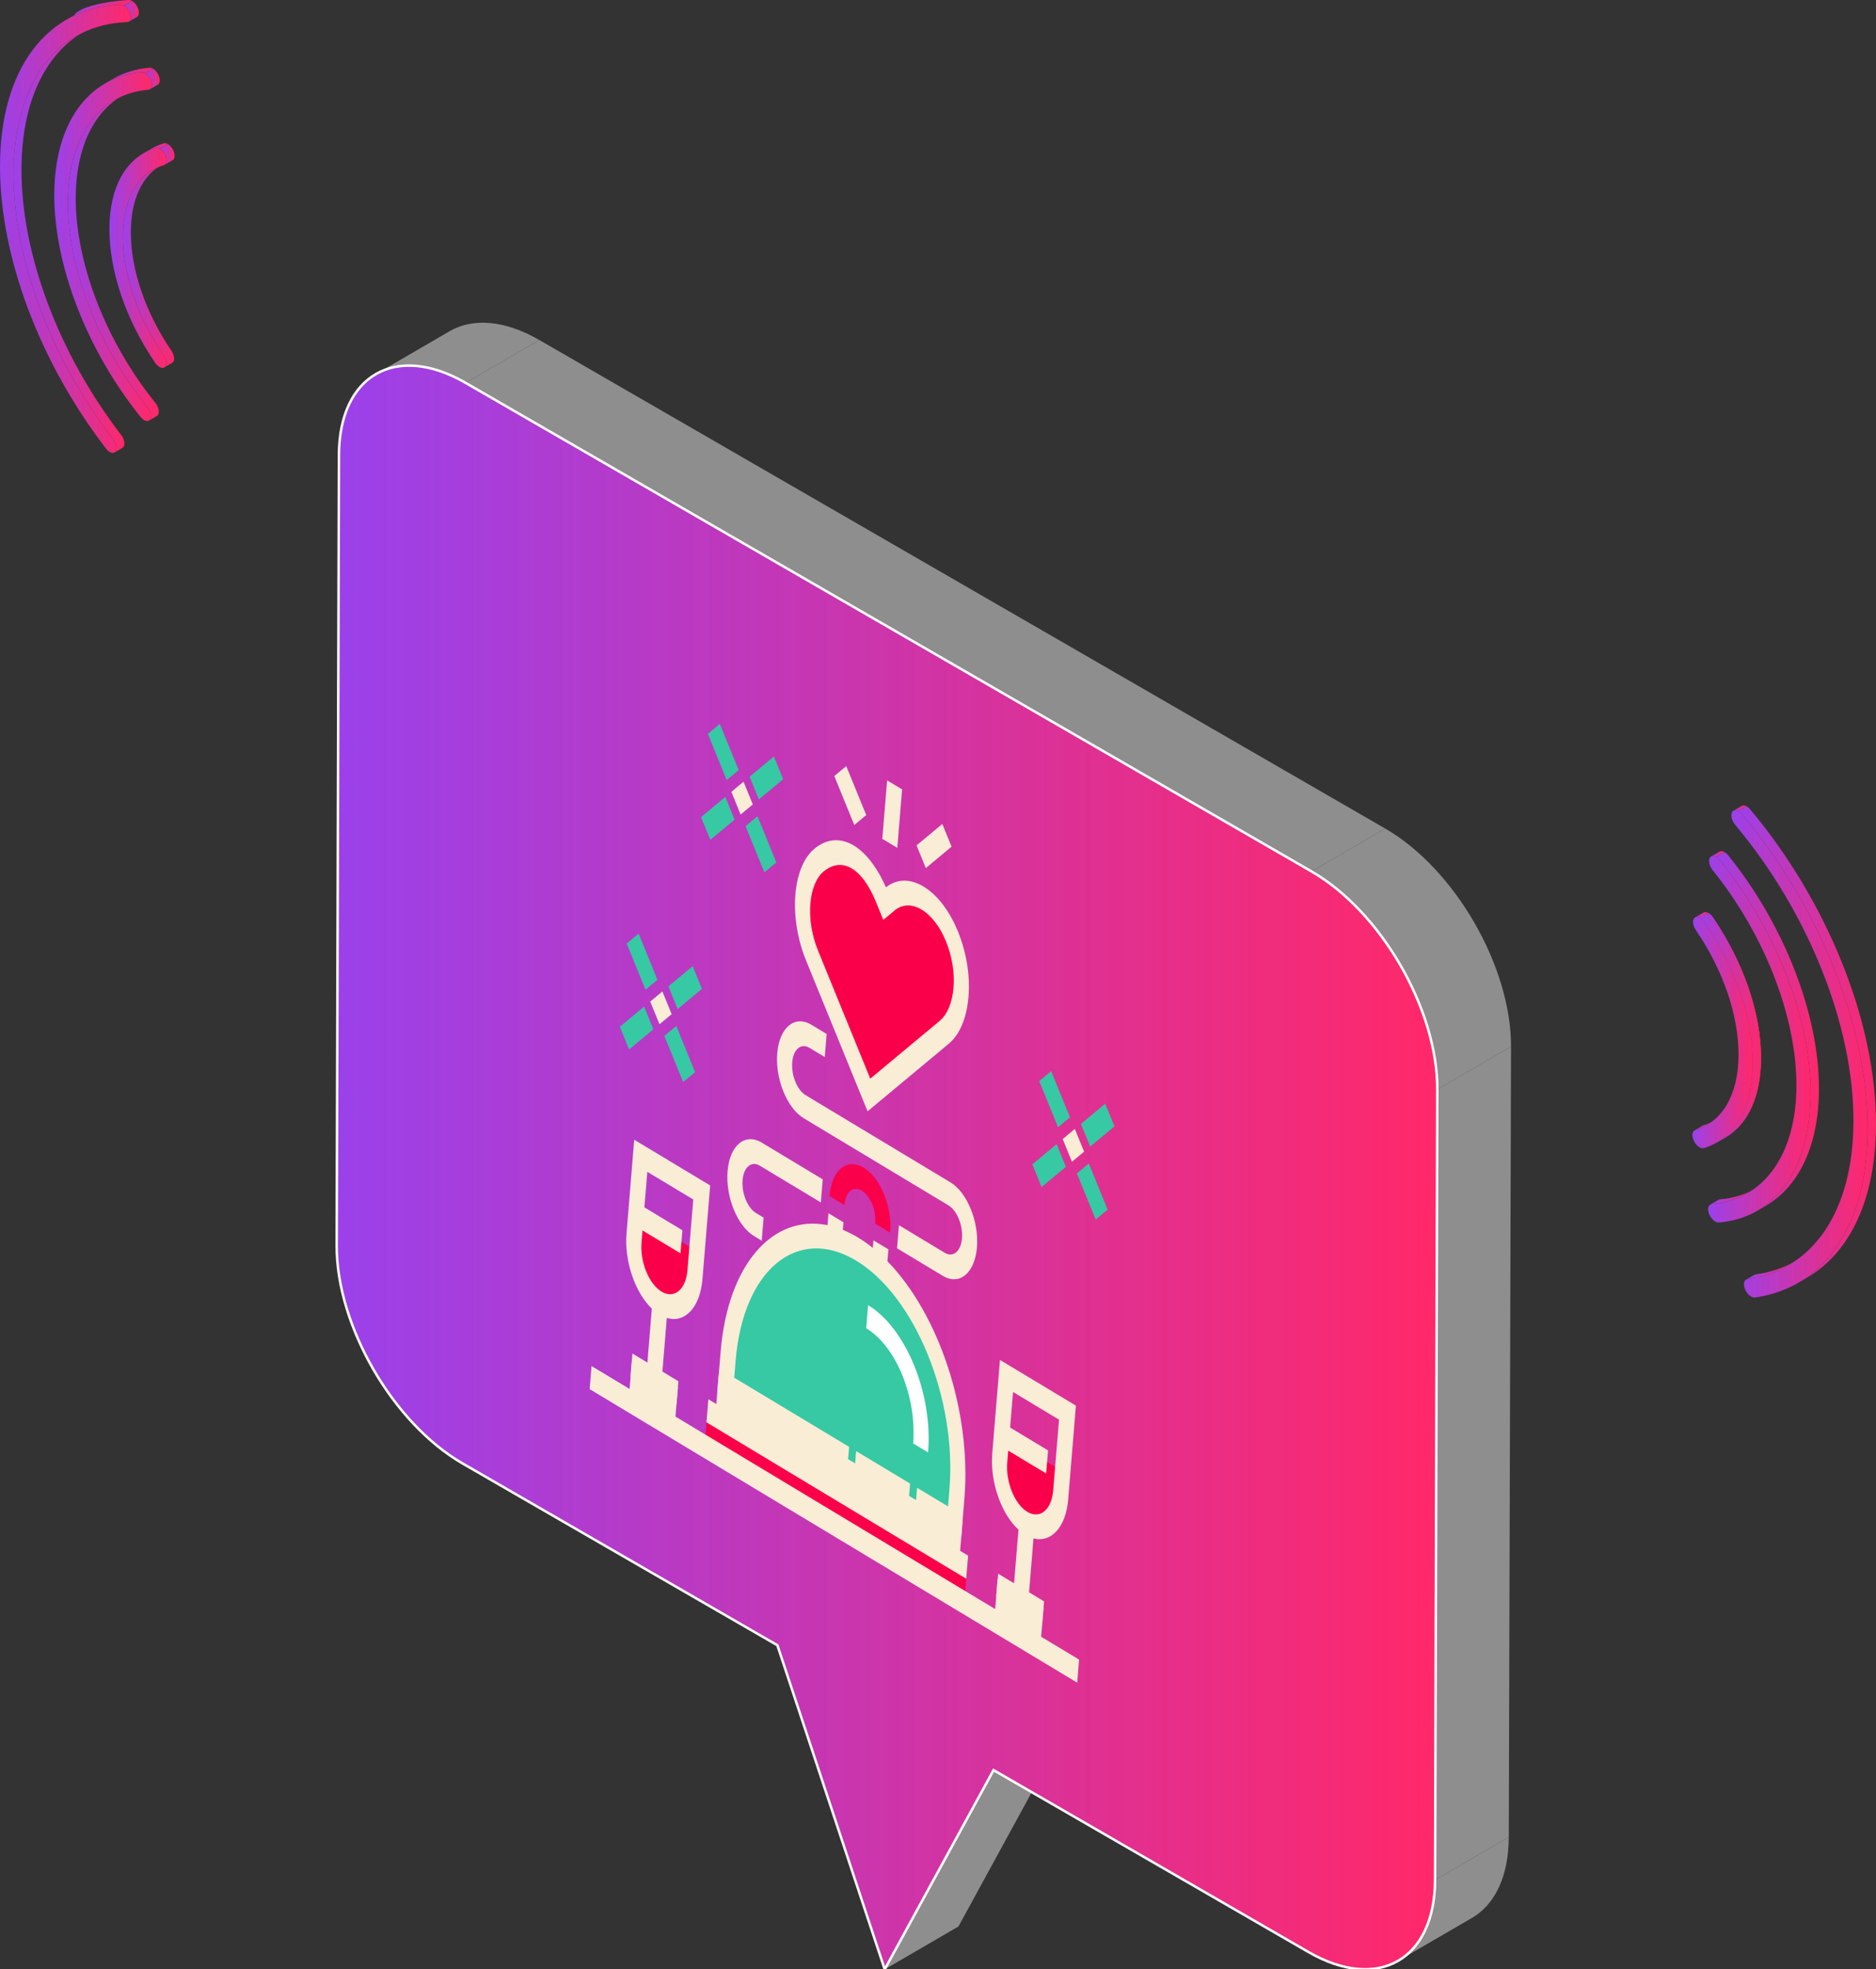 <?xml version="1.0" encoding="utf-8"?>
<!-- Generator: Adobe Illustrator 16.0.0, SVG Export Plug-In . SVG Version: 6.00 Build 0)  -->
<!DOCTYPE svg PUBLIC "-//W3C//DTD SVG 1.1//EN" "http://www.w3.org/Graphics/SVG/1.1/DTD/svg11.dtd">
<svg version="1.1" id="Graphic" xmlns="http://www.w3.org/2000/svg" xmlns:xlink="http://www.w3.org/1999/xlink" x="0px" y="0px"
	 width="756.862px" height="794.235px" viewBox="0 0 756.862 794.235" enable-background="new 0 0 756.862 794.235"
	 xml:space="preserve">
<rect x="0" y="0" width="756.862" height="794.235" fill="#333333" stroke="none"/>
<g>
	<g>
		<polygon fill="#8E8E8E" points="356.94,794.235 386.683,776.958 430.577,696.598 400.843,713.891 		"/>
	</g>
	<g enable-background="new    ">
		<defs>
			<path id="SVGID_1_" enable-background="new    " d="M181.36,133.599c-3.977,2.287-7.921,4.6-11.898,6.904
				c-3.469,2.025-6.946,4.043-10.414,6.043c-2.468,1.468-4.953,2.911-7.438,4.33c9.25-5.388,22.074-4.634,36.236,3.534
				l29.742-17.286C203.435,128.957,190.61,128.203,181.36,133.599z"/>
		</defs>
		<clipPath id="SVGID_2_">
			<use xlink:href="#SVGID_1_"  overflow="visible"/>
		</clipPath>
		<g clip-path="url(#SVGID_2_)">
			<path fill="#8E8E8E" d="M187.847,154.411l29.742-17.286c-14.153-8.168-26.978-8.922-36.228-3.525l-29.75,17.277
				C160.86,145.489,173.685,146.243,187.847,154.411L187.847,154.411z"/>
		</g>
	</g>
	<g enable-background="new    ">
		<defs>
			<path id="SVGID_3_" enable-background="new    " d="M564.122,790.783c9.906-5.781,19.82-11.529,29.734-17.285
				c9.143-5.298,14.809-16.598,14.857-32.604l-29.748,17.278C578.915,774.186,573.259,785.47,564.122,790.783z"/>
		</defs>
		<clipPath id="SVGID_4_">
			<use xlink:href="#SVGID_3_"  overflow="visible"/>
		</clipPath>
		<g clip-path="url(#SVGID_4_)">
			<path fill="#8E8E8E" d="M564.122,790.783l29.734-17.285c9.143-5.298,14.809-16.598,14.857-32.604l-29.748,17.278
				C578.915,774.186,573.259,785.47,564.122,790.783L564.122,790.783z"/>
		</g>
	</g>
	<g>
		<polygon fill="#8E8E8E" points="578.966,758.172 608.714,740.894 609.616,422.077 579.866,439.354 		"/>
	</g>
	<g>
		<polygon fill="#8E8E8E" points="529.101,351.449 558.858,334.155 217.588,137.125 187.847,154.411 		"/>
	</g>
	<g enable-background="new    ">
		<defs>
			<path id="SVGID_5_" enable-background="new    " d="M579.866,439.354l29.75-17.277c0.082-32.259-22.633-71.685-50.758-87.921
				l-29.758,17.294C557.228,367.686,579.948,407.103,579.866,439.354z"/>
		</defs>
		<clipPath id="SVGID_6_">
			<use xlink:href="#SVGID_5_"  overflow="visible"/>
		</clipPath>
		<g clip-path="url(#SVGID_6_)">
			<path fill="#8E8E8E" d="M579.866,439.354l29.75-17.277c0.082-32.259-22.633-71.685-50.758-87.921l-29.758,17.294
				C557.228,367.686,579.948,407.103,579.866,439.354L579.866,439.354z"/>
		</g>
	</g>
	<g>
		<linearGradient id="SVGID_7_" gradientUnits="userSpaceOnUse" x1="135.833" y1="470.841" x2="579.866" y2="470.841">
			<stop  offset="0" style="stop-color:#9B41EB"/>
			<stop  offset="1" style="stop-color:#FF2869"/>
		</linearGradient>
		<path fill="url(#SVGID_7_)" stroke="#FFFFFF" stroke-miterlimit="10" d="M187.847,154.411
			c-28.134-16.22-51.012-3.133-51.103,29.134l-0.911,318.818c-0.082,32.241,22.633,71.586,50.775,87.846l127.027,73.326
			l43.304,130.7l43.903-80.345l127.02,73.342c28.133,16.235,51.004,3.189,51.104-29.061l0.9-318.818
			c0.082-32.251-22.639-71.668-50.766-87.905L187.847,154.411z"/>
	</g>
</g>
<g>
	<path fill="#FA004B" d="M384.101,377.744c-6.049-14.827-17.278-21.584-25.079-15.093c-0.073,0.06-0.854,0.712-2.119,1.761
		c-0.653-1.602-1.047-2.568-1.095-2.684c-6.048-14.827-15.839-22.335-25.077-15.092c-7.916,6.207-9.221,23.774-3.173,38.601
		c0.046,0.112,23,56.377,23,56.377s30.296-25.21,30.37-25.271C388.728,409.853,390.147,392.571,384.101,377.744z"/>
	<g>
		<polygon fill="#FAEDD6" points="289.953,554.566 388.322,613.769 387.157,627.964 288.786,568.764 		"/>
		<polygon fill="#FAEDD6" points="254.972,548.413 273.479,559.552 272.313,573.747 253.805,562.609 		"/>
		<polygon fill="#FAEDD6" points="402.465,637.178 421.009,648.337 419.84,662.532 401.299,651.374 		"/>
	</g>
	<g>
		<polygon fill="#FA004B" points="285.574,566.83 390.374,629.901 389.207,644.097 284.407,581.026 		"/>
		<path fill="#FA004B" d="M266.528,525.574L266.528,525.574c-6.791-4.087-11.6-15.873-10.74-26.324l0.777-9.464l24.593,14.801
			l-0.778,9.463C279.521,524.501,273.319,529.662,266.528,525.574z"/>
		<path fill="#FA004B" d="M414.085,614.378L414.085,614.378c-6.791-4.087-11.601-15.875-10.742-26.327l0.779-9.463l24.593,14.801
			l-0.777,9.464C427.077,613.304,420.875,618.465,414.085,614.378z"/>
	</g>
	<path fill="#36C9A3" d="M369.579,604.987l15.316,9.217l0.973-11.844c3.223-39.196-14.65-83.301-40.116-98.627
		c-25.467-15.327-48.563,4.122-51.784,43.319l-0.974,11.844l49.175,29.596"/>
	<g>
		<polygon fill="#FAEDD6" points="238.656,550.936 435.356,669.315 434.592,678.622 237.893,560.243 		"/>
		<polygon fill="#FAEDD6" points="285.779,564.322 390.581,627.394 389.815,636.699 285.015,573.628 		"/>
		<polygon fill="#FAEDD6" points="345.4,585.228 367.166,598.324 366.401,607.634 344.634,594.534 		"/>
	</g>
	<path fill="#FA004B" d="M359.143,497.133l-6.047-3.639c0.46-5.582-1.996-11.214-5.414-13.272c-3.418-2.057-6.524,0.229-6.983,5.811
		l-6.047-3.639c0.868-10.548,7.042-15.54,13.794-11.478C355.199,474.981,360.01,486.585,359.143,497.133z"/>
	<g>
		<path fill="#FAEDD6" d="M358.035,508.672l0.395-4.807l-6.047-3.64l-0.252,3.062c-1.951-1.568-3.951-2.978-6-4.208
			c-2.046-1.234-4.08-2.251-6.093-3.068l0.252-3.063l-6.047-3.638l-0.396,4.806c-21.97-4.503-40.207,15.709-43.106,50.995
			l-1.332,16.186l52.4,31.536l0.765-9.307l-46.353-27.896l0.564-6.882c3.007-36.569,24.799-54.677,48.58-40.363
			c23.782,14.313,40.684,55.706,37.679,92.275l-0.567,6.882l-12.496-7.521l-0.765,9.306l18.544,11.16l1.331-16.186
			C391.992,569.016,378.639,529.792,358.035,508.672z"/>
		<path fill="#FAEDD6" d="M255.87,459.654l-3.104,37.774c-0.93,11.307,3.49,23.905,10.214,30.343l-1.787,21.753l-6.047-3.638
			l-0.764,9.305l18.542,11.159l0.765-9.306l-6.45-3.882l1.778-21.64c7.266,2.216,13.442-4.146,14.388-15.655l3.105-37.775
			L255.87,459.654L255.87,459.654z M277.358,512.229c-0.647,7.871-5.333,11.769-10.446,8.691
			c-5.113-3.077-8.747-11.982-8.101-19.853l0.397-4.826l15.334,9.229l0.766-9.307l-15.335-9.229l1.178-14.338l18.547,11.163
			L277.358,512.229L277.358,512.229z"/>
		<path fill="#FAEDD6" d="M403.425,548.455l-3.104,37.773c-0.945,11.512,3.65,24.357,10.579,30.683l-1.779,21.64l-6.45-3.882
			l-0.765,9.307l18.542,11.158l0.766-9.305l-6.048-3.641l1.786-21.754c7.099,1.883,13.077-4.458,14.006-15.766l3.104-37.774
			L403.425,548.455L403.425,548.455z M424.912,601.029c-0.646,7.872-5.332,11.771-10.444,8.692
			c-5.111-3.077-8.749-11.981-8.103-19.853l0.397-4.827l15.305,9.212l0.765-9.308l-15.304-9.21l1.178-14.339l18.546,11.162
			L424.912,601.029z"/>
		<path fill="#FAEDD6" d="M350.018,448.195l-1.868-4.576c-2.349-5.76-22.957-56.274-23.003-56.384
			c-3.444-8.444-4.986-18.198-4.228-26.755c0.75-8.45,3.588-15.004,7.991-18.457c9.661-7.577,20.975-1.204,28.512,15.834
			c4.366-3.463,9.745-3.578,15.178-0.309c5.544,3.337,10.484,9.797,13.909,18.192l0,0c3.425,8.393,4.922,17.714,4.223,26.248
			c-0.701,8.533-3.521,15.258-7.936,18.932c-0.072,0.062-29.133,24.243-30.37,25.272L350.018,448.195z M343.699,350.29
			c-3.612-2.173-7.459-1.932-11.147,0.962c-3.08,2.414-5.067,7.016-5.595,12.957c-0.54,6.08,0.557,13.016,3.011,19.026
			c0.111,0.275,15.673,38.419,21.131,51.799c7.158-5.954,27.815-23.145,27.96-23.265c3.131-2.605,5.128-7.373,5.625-13.419
			c0.497-6.046-0.565-12.653-2.991-18.602c-2.43-5.951-5.93-10.528-9.859-12.893c-3.929-2.365-7.814-2.232-10.945,0.373
			l-4.526,3.767l-2.959-7.253C350.659,357.014,347.296,352.455,343.699,350.29z"/>
	</g>
	<g>
		<polygon fill="#FAEDD6" points="357.899,314.725 363.946,318.364 362.008,341.94 355.962,338.301 		"/>
		<polygon fill="#FAEDD6" points="380.177,332.303 383.911,341.456 373.521,350.1 369.787,340.946 		"/>
		<polygon fill="#FAEDD6" points="341.414,308.976 349.47,328.722 344.654,332.729 336.599,312.982 		"/>
		<path fill="#FAEDD6" d="M307.313,500.382l-3.075-1.851c-6.753-4.064-11.549-15.827-10.696-26.22
			c0.854-10.393,7.042-15.542,13.793-11.478l24.593,14.8l-0.765,9.308l-24.592-14.8c-3.417-2.057-6.55,0.55-6.982,5.81
			c-0.434,5.263,1.996,11.216,5.415,13.272l3.073,1.851L307.313,500.382L307.313,500.382z"/>
		<path fill="#FAEDD6" d="M380.351,514.54l-18.445-11.101l0.765-9.305l18.445,11.1c3.418,2.059,6.552-0.551,6.983-5.811
			c0.433-5.264-1.996-11.216-5.415-13.272L324.275,451c-6.752-4.063-11.55-15.824-10.695-26.218
			c0.854-10.393,7.041-15.542,13.793-11.479l6.147,3.7l-0.764,9.308l-6.148-3.7c-3.418-2.057-6.55,0.548-6.983,5.811
			c-0.433,5.261,1.997,11.215,5.415,13.272l58.407,35.15c6.751,4.065,11.548,15.825,10.695,26.219
			C393.288,513.455,387.104,518.604,380.351,514.54z"/>
	</g>
	<g>
		<polygon fill="#36C9A3" points="257.655,376.536 265.25,395.149 260.433,399.159 252.837,380.544 		"/>
		<polygon fill="#36C9A3" points="272.835,413.764 280.429,432.378 275.615,436.386 268.02,417.771 		"/>
		<polygon fill="#36C9A3" points="279.46,389.655 283.195,398.809 273.402,406.958 269.667,397.805 		"/>
		<polygon fill="#36C9A3" points="259.871,405.951 263.604,415.103 253.811,423.252 250.076,414.1 		"/>
	</g>
	<polygon fill="#FAEDD6" points="267.232,399.855 270.968,409.009 266.069,413.084 262.336,403.93 	"/>
	<g>
		<polygon fill="#36C9A3" points="290.414,291.97 298.007,310.584 293.19,314.591 285.597,295.978 		"/>
		<polygon fill="#36C9A3" points="305.602,329.197 313.196,347.812 308.381,351.819 300.786,333.206 		"/>
		<polygon fill="#36C9A3" points="312.219,305.094 315.954,314.248 306.16,322.398 302.425,313.245 		"/>
		<polygon fill="#36C9A3" points="292.625,321.4 296.359,330.554 286.565,338.704 282.83,329.551 		"/>
	</g>
	<polygon fill="#FAEDD6" points="299.974,315.273 303.709,324.426 298.811,328.5 295.077,319.348 	"/>
	<g>
		<polygon fill="#36C9A3" points="424.076,432.002 431.673,450.617 426.856,454.625 419.261,436.009 		"/>
		<polygon fill="#36C9A3" points="439.269,469.231 446.863,487.849 442.048,491.854 434.452,473.239 		"/>
		<polygon fill="#36C9A3" points="445.882,445.122 449.613,454.275 439.822,462.425 436.088,453.272 		"/>
		<polygon fill="#36C9A3" points="426.29,461.426 430.024,470.578 420.23,478.729 416.498,469.577 		"/>
	</g>
	<polygon fill="#FAEDD6" points="433.636,455.311 437.369,464.464 432.474,468.538 428.739,459.385 	"/>
	<path fill="#FFFFFF" d="M374.441,585.775l-6.045-3.64c1.53-18.61-6.835-39.179-18.927-46.455l0.765-9.306
		C365.553,535.595,376.38,562.2,374.441,585.775z"/>
</g>
<g enable-background="new    ">
	<g enable-background="new    ">
		<g>
			<linearGradient id="SVGID_8_" gradientUnits="userSpaceOnUse" x1="49.609" y1="107.403" x2="70.244" y2="107.403">
				<stop  offset="0" style="stop-color:#9B41EB"/>
				<stop  offset="1" style="stop-color:#FF2869"/>
			</linearGradient>
			<path fill="url(#SVGID_8_)" d="M66.253,148.191l3.184-1.845c0.082-0.055,0.163-0.1,0.234-0.171c0.93-0.838,0.703-2.95-0.497-4.7
				c-10.45-15.283-16.427-32.746-16.384-47.902c0.039-12.901,4.419-22.442,12.185-26.957l-3.184,1.853
				C54.025,72.973,49.649,82.52,49.61,95.43c-0.046,15.148,5.931,32.611,16.384,47.891c1.196,1.758,1.423,3.865,0.494,4.696
				C66.417,148.084,66.334,148.145,66.253,148.191L66.253,148.191z"/>
		</g>
	</g>
	<g enable-background="new    ">
		<g>
			<linearGradient id="SVGID_9_" gradientUnits="userSpaceOnUse" x1="5.48" y1="97.643" x2="50.192" y2="97.643">
				<stop  offset="0" style="stop-color:#9B41EB"/>
				<stop  offset="1" style="stop-color:#FF2869"/>
			</linearGradient>
			<path fill="url(#SVGID_9_)" d="M46.22,182.475l3.184-1.854c0.138-0.082,0.263-0.188,0.369-0.319
				c0.802-1.026,0.415-3.19-0.852-4.838C23.611,142.577,8.562,102.44,8.661,68.106c0.078-26.535,9.307-46.121,25.102-55.295
				l-3.184,1.846C14.787,23.835,5.552,43.417,5.48,69.949c-0.099,34.347,14.95,74.477,40.257,107.358
				c1.267,1.657,1.657,3.826,0.852,4.841C46.483,182.29,46.355,182.393,46.22,182.475L46.22,182.475z"/>
		</g>
	</g>
	<g enable-background="new    ">
		<g>
			<linearGradient id="SVGID_10_" gradientUnits="userSpaceOnUse" x1="27.362" y1="104.088" x2="64.068" y2="104.088">
				<stop  offset="0" style="stop-color:#9B41EB"/>
				<stop  offset="1" style="stop-color:#FF2869"/>
			</linearGradient>
			<path fill="url(#SVGID_10_)" d="M60.084,169.636l3.184-1.849c0.163-0.093,0.309-0.234,0.429-0.404
				c0.76-1.068,0.313-3.256-0.99-4.881c-19.916-24.646-32.232-56.357-32.161-82.74c0.057-19.681,6.996-34.365,18.812-41.222
				l-3.188,1.842c-11.812,6.865-18.748,21.552-18.808,41.229c-0.071,26.379,12.242,58.09,32.161,82.743
				c1.306,1.63,1.746,3.806,0.994,4.874C60.396,169.406,60.251,169.541,60.084,169.636L60.084,169.636z"/>
		</g>
	</g>
	<g enable-background="new    ">
		<g enable-background="new    ">
			<linearGradient id="SVGID_11_" gradientUnits="userSpaceOnUse" x1="57.919" y1="59.765" x2="67.719" y2="59.765">
				<stop  offset="0" style="stop-color:#9B41EB"/>
				<stop  offset="1" style="stop-color:#FF2869"/>
			</linearGradient>
			<path fill="url(#SVGID_11_)" d="M64.539,59.961l3.18-1.849c-0.579-0.337-1.167-0.465-1.665-0.316
				c-1.768,0.536-3.418,1.256-4.955,2.151l-3.18,1.849c1.534-0.895,3.184-1.615,4.952-2.151
				C63.371,59.496,63.953,59.624,64.539,59.961L64.539,59.961z"/>
		</g>
	</g>
	<g enable-background="new    ">
		<g enable-background="new    ">
			<linearGradient id="SVGID_12_" gradientUnits="userSpaceOnUse" x1="64.539" y1="62.277" x2="70.447" y2="62.277">
				<stop  offset="0" style="stop-color:#9B41EB"/>
				<stop  offset="1" style="stop-color:#FF2869"/>
			</linearGradient>
			<path fill="url(#SVGID_12_)" d="M66.462,66.442l3.184-1.849c0.955-0.554,1.083-2.25,0.238-4.004
				c-0.529-1.114-1.338-2.001-2.165-2.477l-3.18,1.849c0.82,0.472,1.633,1.363,2.162,2.474
				C67.548,64.195,67.417,65.896,66.462,66.442L66.462,66.442z"/>
		</g>
	</g>
	<g>
		<linearGradient id="SVGID_13_" gradientUnits="userSpaceOnUse" x1="44.141" y1="103.982" x2="67.264" y2="103.982">
			<stop  offset="0" style="stop-color:#9B41EB"/>
			<stop  offset="1" style="stop-color:#FF2869"/>
		</linearGradient>
		<path fill="url(#SVGID_13_)" d="M64.539,59.961c-0.585-0.337-1.167-0.465-1.668-0.316c-11.852,3.592-18.681,15.486-18.73,32.626
			c-0.046,17.114,6.701,36.853,18.51,54.124c0.5,0.731,1.086,1.274,1.665,1.607c0.824,0.483,1.633,0.519,2.172,0.015
			c0.93-0.831,0.703-2.938-0.494-4.696c-10.453-15.279-16.43-32.742-16.384-47.891c0.046-15.174,6.091-25.702,16.579-28.868
			c1.196-0.369,1.434-2.215,0.511-4.128C66.171,61.324,65.358,60.433,64.539,59.961z"/>
	</g>
	<g enable-background="new    ">
		<g>
			<linearGradient id="SVGID_14_" gradientUnits="userSpaceOnUse" x1="42.316" y1="30.512" x2="61.71" y2="30.512">
				<stop  offset="0" style="stop-color:#9B41EB"/>
				<stop  offset="1" style="stop-color:#FF2869"/>
			</linearGradient>
			<path fill="url(#SVGID_14_)" d="M58.53,29.528l3.18-1.846c-0.455-0.266-0.919-0.401-1.345-0.362
				c-5.516,0.44-10.499,1.995-14.865,4.536l-3.184,1.853c4.37-2.541,9.353-4.092,14.865-4.55
				C57.607,29.131,58.072,29.262,58.53,29.528L58.53,29.528z"/>
		</g>
	</g>
	<g>
		<linearGradient id="SVGID_15_" gradientUnits="userSpaceOnUse" x1="21.896" y1="99.486" x2="61.262" y2="99.486">
			<stop  offset="0" style="stop-color:#9B41EB"/>
			<stop  offset="1" style="stop-color:#FF2869"/>
		</linearGradient>
		<path fill="url(#SVGID_15_)" d="M58.53,29.528c-0.458-0.266-0.923-0.397-1.349-0.369c-21.679,1.768-35.203,20.65-35.284,49.294
			c-0.082,28.639,13.289,63.03,34.89,89.799c0.422,0.518,0.895,0.922,1.356,1.186c0.951,0.55,1.871,0.521,2.375-0.209
			c0.752-1.068,0.313-3.244-0.994-4.874c-19.919-24.653-32.232-56.364-32.161-82.743c0.075-26.393,12.537-43.795,32.523-45.411
			c1.306-0.113,1.764-1.782,1.019-3.712C60.407,31.183,59.481,30.079,58.53,29.528z"/>
	</g>
	<g enable-background="new    ">
		<g>
			<linearGradient id="SVGID_16_" gradientUnits="userSpaceOnUse" x1="58.53" y1="31.854" x2="64.447" y2="31.854">
				<stop  offset="0" style="stop-color:#9B41EB"/>
				<stop  offset="1" style="stop-color:#FF2869"/>
			</linearGradient>
			<path fill="url(#SVGID_16_)" d="M60.46,36.024l3.18-1.853c0.855-0.493,1.072-1.913,0.447-3.531
				c-0.5-1.306-1.427-2.414-2.378-2.957l-3.18,1.846c0.951,0.55,1.877,1.654,2.375,2.96C61.529,34.104,61.316,35.53,60.46,36.024
				L60.46,36.024z"/>
		</g>
	</g>
	<g enable-background="new    ">
		<g enable-background="new    ">
			<linearGradient id="SVGID_17_" gradientUnits="userSpaceOnUse" x1="26.706" y1="3.994" x2="53.312" y2="3.994">
				<stop  offset="0" style="stop-color:#9B41EB"/>
				<stop  offset="1" style="stop-color:#FF2869"/>
			</linearGradient>
			<path fill="url(#SVGID_17_)" d="M50.121,2.22l3.191-1.849c-0.437-0.252-0.88-0.387-1.295-0.369
				C49.383,0.097,33.229,1.393,29.89,6.138l-3.184,1.849c6.414-3.723,13.842-5.842,22.13-6.14
				C49.248,1.836,49.691,1.968,50.121,2.22L50.121,2.22z"/>
		</g>
	</g>
	<g enable-background="new    ">
		<g>
			<linearGradient id="SVGID_18_" gradientUnits="userSpaceOnUse" x1="50.121" y1="4.539" x2="56.028" y2="4.539">
				<stop  offset="0" style="stop-color:#9B41EB"/>
				<stop  offset="1" style="stop-color:#FF2869"/>
			</linearGradient>
			<path fill="url(#SVGID_18_)" d="M52.045,8.708l3.184-1.849c0.824-0.486,1.062-1.842,0.476-3.439
				c-0.479-1.342-1.419-2.481-2.392-3.049L50.121,2.22c0.983,0.568,1.92,1.707,2.403,3.056C53.106,6.859,52.872,8.225,52.045,8.708
				L52.045,8.708z"/>
		</g>
	</g>
	<g>
		<linearGradient id="SVGID_19_" gradientUnits="userSpaceOnUse" x1="0" y1="92.25" x2="52.846" y2="92.25">
			<stop  offset="0" style="stop-color:#9B41EB"/>
			<stop  offset="1" style="stop-color:#FF2869"/>
		</linearGradient>
		<path fill="url(#SVGID_19_)" d="M50.121,2.22c-0.43-0.252-0.873-0.383-1.285-0.373C18.83,2.93,0.114,27.807,0,66.786
			c-0.1,36.531,15.901,79.205,42.809,114.179c0.454,0.579,0.962,1.026,1.452,1.311c0.916,0.525,1.807,0.521,2.328-0.128
			c0.806-1.015,0.416-3.184-0.852-4.841C20.431,144.425,5.381,104.295,5.48,69.949C5.587,33.287,23.167,9.894,51.396,8.896
			c1.327-0.067,1.842-1.672,1.128-3.621C52.042,3.927,51.104,2.788,50.121,2.22z"/>
	</g>
</g>
<g enable-background="new    ">
	<g enable-background="new    ">
		<g enable-background="new    ">
			<linearGradient id="SVGID_20_" gradientUnits="userSpaceOnUse" x1="683.618" y1="453.852" x2="691.931" y2="453.852">
				<stop  offset="0" style="stop-color:#9B41EB"/>
				<stop  offset="1" style="stop-color:#FF2869"/>
			</linearGradient>
			<path fill="url(#SVGID_20_)" d="M688.584,453.751l3.347-1.947c-1.447,0.847-3.004,1.521-4.664,2.025
				c-0.111,0.026-0.213,0.071-0.302,0.123l-3.347,1.948c0.094-0.061,0.193-0.098,0.303-0.135
				C685.585,455.266,687.14,454.594,688.584,453.751L688.584,453.751z"/>
		</g>
	</g>
	<g enable-background="new    ">
		<g>
			<linearGradient id="SVGID_21_" gradientUnits="userSpaceOnUse" x1="704.418" y1="512.231" x2="724.838" y2="512.231">
				<stop  offset="0" style="stop-color:#9B41EB"/>
				<stop  offset="1" style="stop-color:#FF2869"/>
			</linearGradient>
			<path fill="url(#SVGID_21_)" d="M721.491,510.298l3.347-1.94c-4.917,2.851-10.45,4.758-16.543,5.627
				c-0.197,0.022-0.373,0.089-0.529,0.179l-3.348,1.94c0.157-0.09,0.336-0.149,0.53-0.176
				C711.045,515.063,716.578,513.148,721.491,510.298L721.491,510.298z"/>
		</g>
	</g>
	<g>
		<g enable-background="new    ">
			<linearGradient id="SVGID_22_" gradientUnits="userSpaceOnUse" x1="689.965" y1="482.563" x2="708.328" y2="482.563">
				<stop  offset="0" style="stop-color:#9B41EB"/>
				<stop  offset="1" style="stop-color:#FF2869"/>
			</linearGradient>
			<path fill="url(#SVGID_22_)" d="M704.985,481.241l3.343-1.948c-4.238,2.467-9.066,3.97-14.405,4.403
				c-0.228,0.025-0.433,0.082-0.608,0.187l-3.35,1.951c0.179-0.104,0.388-0.172,0.611-0.194
				C695.916,485.203,700.747,483.696,704.985,481.241L704.985,481.241z"/>
		</g>
	</g>
	<g enable-background="new    ">
		<g enable-background="new    ">
			<linearGradient id="SVGID_23_" gradientUnits="userSpaceOnUse" x1="683.898" y1="369.019" x2="689.289" y2="369.019">
				<stop  offset="0" style="stop-color:#9B41EB"/>
				<stop  offset="1" style="stop-color:#FF2869"/>
			</linearGradient>
			<path fill="url(#SVGID_23_)" d="M685.942,370.188l3.347-1.947c-0.75-0.429-1.492-0.519-2.044-0.201l-3.348,1.943
				C684.45,369.658,685.192,369.755,685.942,370.188L685.942,370.188z"/>
		</g>
	</g>
	<g enable-background="new    ">
		<defs>
			<path id="SVGID_24_" enable-background="new    " d="M692.673,460.75c0.057-0.022,0.12-0.063,0.168-0.093
				c1.063-0.619,2.123-1.235,3.183-1.847c9.224-5.358,14.432-16.671,14.469-31.982c0.053-18.002-7.04-38.743-19.457-56.891
				c-0.519-0.761-1.134-1.343-1.746-1.697l-3.347,1.947c0.612,0.351,1.231,0.93,1.746,1.694
				c12.417,18.14,19.514,38.892,19.461,56.89C707.108,444.08,701.9,455.389,692.673,460.75z"/>
		</defs>
		<linearGradient id="SVGID_25_" gradientUnits="userSpaceOnUse" x1="685.942" y1="414.495" x2="710.492" y2="414.495">
			<stop  offset="0" style="stop-color:#9B41EB"/>
			<stop  offset="1" style="stop-color:#FF2869"/>
		</linearGradient>
		<use xlink:href="#SVGID_24_"  overflow="visible" fill="url(#SVGID_25_)"/>
		<clipPath id="SVGID_26_">
			<use xlink:href="#SVGID_24_"  overflow="visible"/>
		</clipPath>
		<g clip-path="url(#SVGID_26_)">
			<linearGradient id="SVGID_27_" gradientUnits="userSpaceOnUse" x1="685.942" y1="414.495" x2="710.492" y2="414.495">
				<stop  offset="0" style="stop-color:#9B41EB"/>
				<stop  offset="1" style="stop-color:#FF2869"/>
			</linearGradient>
			<path fill="url(#SVGID_27_)" d="M692.673,460.75l3.351-1.939c9.224-5.358,14.432-16.671,14.469-31.982
				c0.053-18.002-7.04-38.743-19.457-56.891c-0.519-0.761-1.134-1.343-1.746-1.697l-3.347,1.947c0.612,0.351,1.231,0.93,1.746,1.694
				c12.417,18.14,19.514,38.892,19.461,56.89C707.108,444.08,701.9,455.389,692.673,460.75L692.673,460.75z"/>
		</g>
	</g>
	<g>
		<linearGradient id="SVGID_28_" gradientUnits="userSpaceOnUse" x1="682.787" y1="416.445" x2="707.149" y2="416.445">
			<stop  offset="0" style="stop-color:#9B41EB"/>
			<stop  offset="1" style="stop-color:#FF2869"/>
		</linearGradient>
		<path fill="url(#SVGID_28_)" d="M685.942,370.188c-0.865-0.5-1.716-0.548-2.283-0.029c-0.974,0.896-0.746,3.104,0.512,4.947
			c10.995,16.058,17.277,34.414,17.229,50.35c-0.045,15.938-6.422,26.976-17.479,30.311c-1.262,0.377-1.512,2.31-0.541,4.32
			c0.548,1.172,1.406,2.123,2.271,2.619c0.608,0.354,1.224,0.489,1.754,0.328c12.499-3.764,19.696-16.24,19.744-34.262
			c0.053-17.998-7.044-38.75-19.461-56.89C687.174,371.117,686.555,370.538,685.942,370.188z"/>
	</g>
	<g enable-background="new    ">
		<g enable-background="new    ">
			<linearGradient id="SVGID_29_" gradientUnits="userSpaceOnUse" x1="690.368" y1="344.418" x2="695.763" y2="344.418">
				<stop  offset="0" style="stop-color:#9B41EB"/>
				<stop  offset="1" style="stop-color:#FF2869"/>
			</linearGradient>
			<path fill="url(#SVGID_29_)" d="M692.42,345.59l3.343-1.948c-0.758-0.437-1.504-0.522-2.052-0.201l-3.343,1.947
				C690.912,345.063,691.658,345.149,692.42,345.59L692.42,345.59z"/>
		</g>
	</g>
	<g enable-background="new    ">
		<g>
			<linearGradient id="SVGID_30_" gradientUnits="userSpaceOnUse" x1="692.42" y1="415.956" x2="733.856" y2="415.956">
				<stop  offset="0" style="stop-color:#9B41EB"/>
				<stop  offset="1" style="stop-color:#FF2869"/>
			</linearGradient>
			<path fill="url(#SVGID_30_)" d="M709.037,488.271l3.347-1.948c13.48-7.831,21.409-24.572,21.472-47.029
				c0.083-30.112-13.969-66.277-36.668-94.394c-0.447-0.553-0.939-0.974-1.425-1.258l-3.343,1.948
				c0.484,0.279,0.978,0.701,1.425,1.253c22.695,28.113,36.75,64.289,36.661,94.395C730.445,463.69,722.521,480.435,709.037,488.271
				L709.037,488.271z"/>
		</g>
	</g>
	<g>
		<linearGradient id="SVGID_31_" gradientUnits="userSpaceOnUse" x1="689.123" y1="419.119" x2="730.506" y2="419.119">
			<stop  offset="0" style="stop-color:#9B41EB"/>
			<stop  offset="1" style="stop-color:#FF2869"/>
		</linearGradient>
		<path fill="url(#SVGID_31_)" d="M692.42,345.59c-1-0.582-1.97-0.538-2.508,0.22c-0.806,1.119-0.324,3.41,1.045,5.126
			c20.924,25.912,33.881,59.241,33.803,86.984c-0.074,27.729-13.182,46.011-34.184,47.72c-1.376,0.123-1.865,1.865-1.074,3.906
			c0.522,1.369,1.492,2.519,2.492,3.097c0.485,0.284,0.981,0.43,1.437,0.399c22.781-1.869,36.993-21.703,37.075-51.805
			c0.089-30.105-13.966-66.281-36.661-94.395C693.397,346.291,692.904,345.869,692.42,345.59z"/>
	</g>
	<g enable-background="new    ">
		<g enable-background="new    ">
			<linearGradient id="SVGID_32_" gradientUnits="userSpaceOnUse" x1="699.344" y1="325.992" x2="704.739" y2="325.992">
				<stop  offset="0" style="stop-color:#9B41EB"/>
				<stop  offset="1" style="stop-color:#FF2869"/>
			</linearGradient>
			<path fill="url(#SVGID_32_)" d="M701.393,327.162l3.347-1.944c-0.761-0.439-1.507-0.521-2.052-0.205l-3.344,1.944
				C699.889,326.644,700.632,326.718,701.393,327.162L701.393,327.162z"/>
		</g>
	</g>
	<g enable-background="new    ">
		<g>
			<linearGradient id="SVGID_33_" gradientUnits="userSpaceOnUse" x1="701.393" y1="421.265" x2="756.862" y2="421.265">
				<stop  offset="0" style="stop-color:#9B41EB"/>
				<stop  offset="1" style="stop-color:#FF2869"/>
			</linearGradient>
			<path fill="url(#SVGID_33_)" d="M725.584,517.313l3.344-1.948c17.685-10.274,27.852-32.127,27.934-61.759
				c0.119-40.985-19.338-89.72-50.779-127.216c-0.425-0.519-0.892-0.91-1.343-1.172l-3.347,1.944
				c0.455,0.265,0.922,0.656,1.347,1.164c31.441,37.5,50.891,86.242,50.779,127.216C753.433,485.181,743.27,507.029,725.584,517.313
				L725.584,517.313z"/>
		</g>
	</g>
	<g>
		<linearGradient id="SVGID_34_" gradientUnits="userSpaceOnUse" x1="698.505" y1="425.04" x2="753.519" y2="425.04">
			<stop  offset="0" style="stop-color:#9B41EB"/>
			<stop  offset="1" style="stop-color:#FF2869"/>
		</linearGradient>
		<path fill="url(#SVGID_34_)" d="M701.393,327.162c-1.026-0.59-2.025-0.537-2.545,0.279c-0.753,1.187-0.224,3.492,1.168,5.164
			c29.557,35.254,47.854,81.078,47.746,119.616c-0.104,36.097-16.11,59.912-42.813,63.706c-1.354,0.18-1.765,1.989-0.929,4.029
			c0.537,1.31,1.48,2.396,2.436,2.952c0.516,0.302,1.053,0.447,1.53,0.392c28.393-4.029,45.421-29.355,45.533-67.759
			c0.111-40.974-19.338-89.716-50.779-127.216C702.314,327.818,701.848,327.427,701.393,327.162z"/>
	</g>
</g>
</svg>
